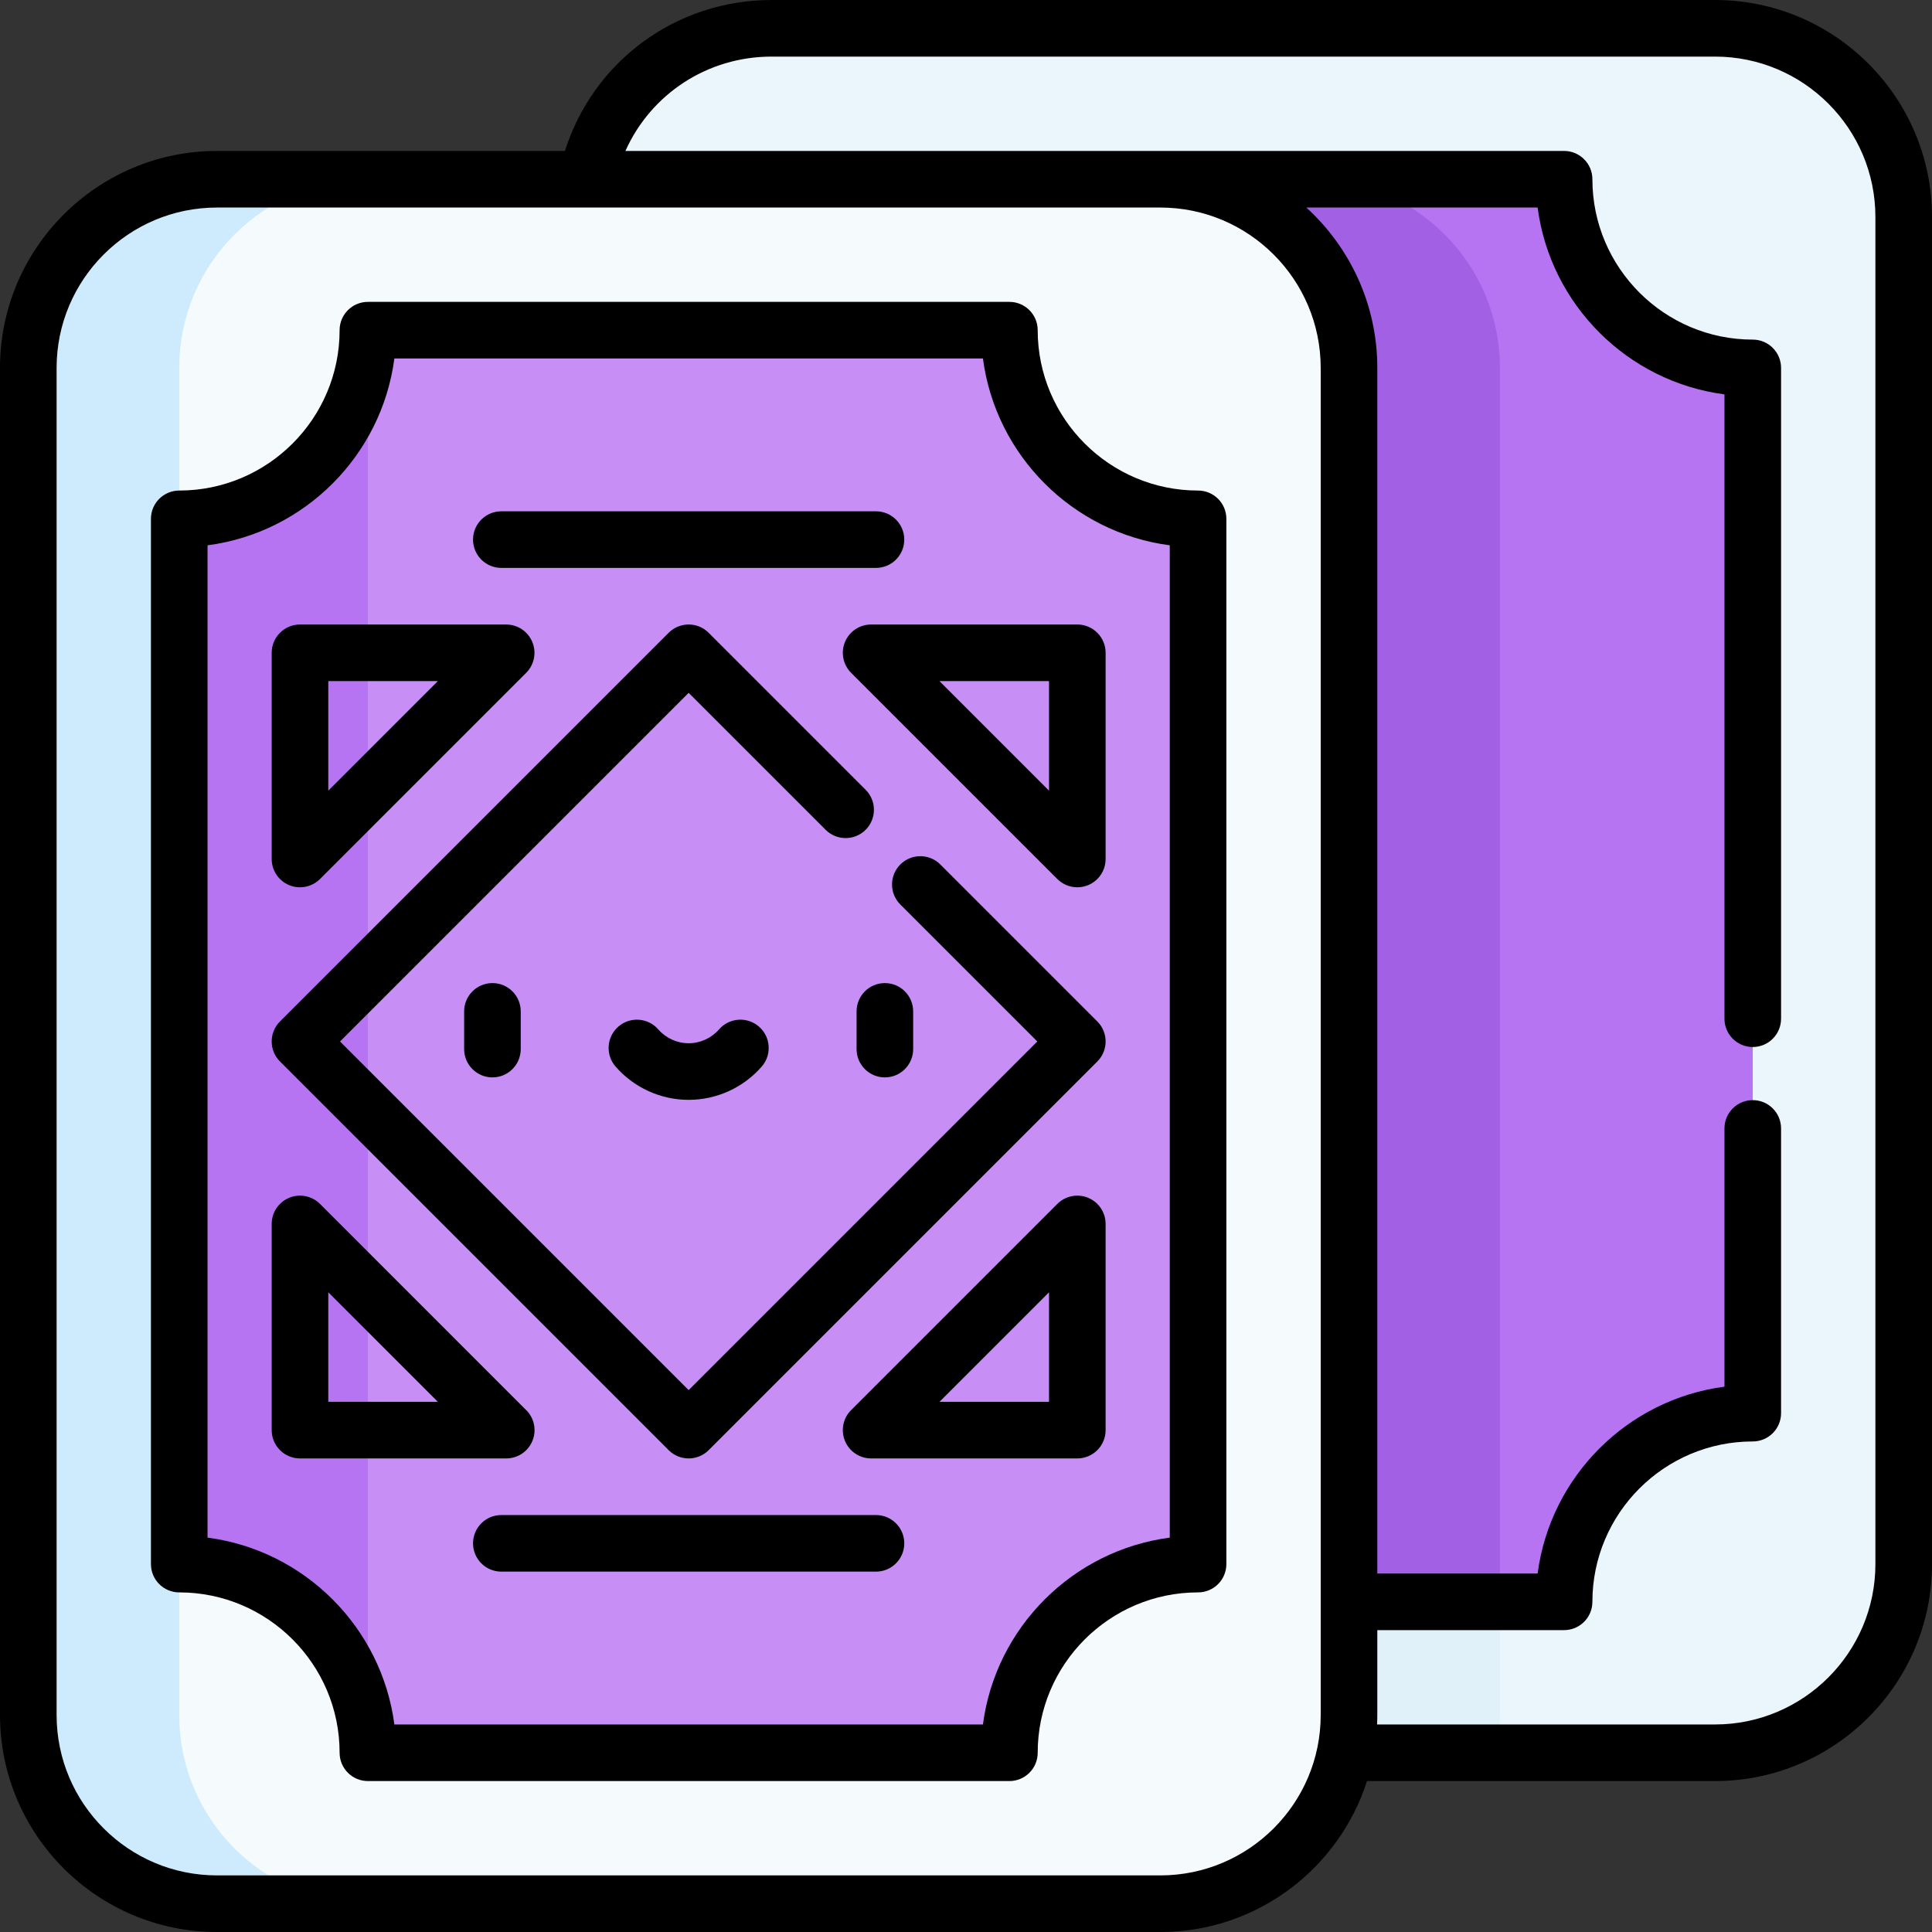 <svg enable-background="new 0 0 512 512" height="512" id="Capa_1" viewBox="0 0 512 512" width="512"
    xmlns="http://www.w3.org/2000/svg">
    <rect x="0" y="0" width="512" height="512" fill="#333333" stroke="none"/>
    <path
        d="m454.5 464.5h-250c-27.614 0-50-22.386-50-50v-357c0-27.614 22.386-50 50-50h250c27.614 0 50 22.386 50 50v357c0 27.614-22.386 50-50 50z"
        fill="#ebf6fc" />
    <path
        d="m347.5 47.5h-191.998c-.656 3.231-1.002 6.575-1.002 10v357c0 27.614 22.386 50 50 50h191.998c.656-3.231 1.002-6.575 1.002-10v-357c0-27.614-22.386-50-50-50z"
        fill="#e1f1fa" />
    <path
        d="m464.5 374.5v-277c-27.614 0-50-22.386-50-50h-170c0 27.614-22.386 50-50 50v277c27.614 0 50 22.386 50 50h170c0-27.614 22.386-50 50-50z"
        fill="#b674f2" />
    <path
        d="m194.5 57.5v357c0 5.514 4.486 10 10 10h193v-327c0-27.614-22.386-50-50-50h-143c-5.514 0-10 4.486-10 10z"
        fill="#a260e5" />
    <path
        d="m307.5 504.5h-250c-27.614 0-50-22.386-50-50v-357c0-27.614 22.386-50 50-50h250c27.614 0 50 22.386 50 50v357c0 27.614-22.386 50-50 50z"
        fill="#f5fafc" />
    <path
        d="m47.5 454.5v-357c0-27.614 22.386-50 50-50h-40c-27.614 0-50 22.386-50 50v357c0 27.614 22.386 50 50 50h40c-27.614 0-50-22.386-50-50z"
        fill="#cdebfc" />
    <path
        d="m317.5 414.5v-277c-27.614 0-50-22.386-50-50h-170c0 27.614-22.386 50-50 50v277c27.614 0 50 22.386 50 50h170c0-27.614 22.386-50 50-50z"
        fill="#c78ff5" />
    <path d="m97.5 87.5c0 27.614-22.386 50-50 50v277c27.614 0 50 22.386 50 50z" fill="#b674f2" />
    <path
        d="m130.5 285.522c-4.143 0-7.5-3.358-7.5-7.5v-9.992c0-4.142 3.357-7.5 7.5-7.5s7.5 3.358 7.5 7.5v9.992c0 4.142-3.357 7.5-7.5 7.5z" />
    <path
        d="m234.5 285.522c-4.143 0-7.5-3.358-7.5-7.5v-9.992c0-4.142 3.357-7.5 7.5-7.5s7.5 3.358 7.5 7.5v9.992c0 4.142-3.357 7.5-7.5 7.5z" />
    <path
        d="m182.5 291.47c-7.422 0-14.479-3.214-19.364-8.818-2.721-3.123-2.396-7.86.727-10.582 3.122-2.722 7.859-2.397 10.582.726 2.034 2.334 4.971 3.673 8.056 3.673s6.021-1.339 8.056-3.673c2.722-3.124 7.459-3.448 10.582-.726s3.447 7.459.727 10.582c-4.887 5.604-11.944 8.818-19.366 8.818z" />
    <path
        d="m454.5 0h-250c-25.356 0-47.257 16.229-54.786 40h-92.214c-31.706 0-57.5 25.794-57.5 57.5v357c0 31.706 25.794 57.5 57.5 57.5h250c25.605 0 47.346-16.827 54.768-40h92.232c31.706 0 57.5-25.794 57.5-57.5v-357c0-31.706-25.794-57.5-57.5-57.5zm-147 497h-250c-23.435 0-42.5-19.065-42.5-42.5v-357c0-23.435 19.065-42.5 42.5-42.5h248.5 1.5c23.435 0 42.5 19.065 42.5 42.5v357c0 23.435-19.065 42.5-42.5 42.5zm189.5-82.5c0 23.435-19.065 42.5-42.5 42.5h-89.563c.036-.83.063-1.662.063-2.5v-22.5h49.5c4.143 0 7.5-3.358 7.5-7.5 0-23.435 19.065-42.5 42.5-42.5 4.143 0 7.5-3.358 7.5-7.5v-75.454c0-4.142-3.357-7.5-7.5-7.5s-7.5 3.358-7.5 7.5v68.44c-25.721 3.365-46.148 23.792-49.513 49.513h-42.487v-319.499c0-16.82-7.261-31.976-18.811-42.5h61.299c3.364 25.721 23.792 46.148 49.513 49.513v165.457c0 4.142 3.357 7.5 7.5 7.5s7.5-3.358 7.5-7.5v-172.47c0-4.142-3.357-7.5-7.5-7.5-23.436 0-42.501-19.065-42.501-42.5 0-4.142-3.357-7.5-7.5-7.5h-107-1.5-140.256c6.735-15.047 21.683-25 38.756-25h250c23.435 0 42.5 19.065 42.5 42.5z" />
    <path
        d="m249.202 229.095c-2.93-2.929-7.678-2.929-10.607 0s-2.929 7.678 0 10.606l36.299 36.299-92.394 92.394-92.394-92.394 92.394-92.394 36.298 36.298c2.93 2.929 7.678 2.929 10.607 0s2.929-7.678 0-10.606l-41.602-41.602c-2.93-2.929-7.678-2.929-10.607 0l-103 103c-2.929 2.929-2.929 7.678 0 10.606l103 103c1.465 1.464 3.385 2.197 5.304 2.197s3.839-.732 5.304-2.197l103-103c2.929-2.929 2.929-7.678 0-10.606z" />
    <path
        d="m223.93 170.13c-1.161 2.803-.52 6.028 1.625 8.173l54.642 54.642c1.436 1.435 3.354 2.197 5.306 2.197.966 0 1.94-.187 2.868-.571 2.803-1.161 4.63-3.896 4.63-6.929v-54.642c0-4.142-3.357-7.5-7.5-7.5h-54.642c-3.034 0-5.769 1.827-6.929 4.63zm54.07 10.37v29.035l-29.035-29.035z" />
    <path
        d="m76.63 234.571c.928.384 1.902.571 2.868.571 1.952 0 3.87-.762 5.306-2.197l54.642-54.642c2.145-2.145 2.786-5.371 1.625-8.173-1.16-2.803-3.896-4.63-6.929-4.63h-54.642c-4.143 0-7.5 3.358-7.5 7.5v54.642c0 3.034 1.827 5.768 4.63 6.929zm10.37-54.071h29.035l-29.035 29.035z" />
    <path
        d="m134.161 386.5c4.143 0 7.5-3.358 7.5-7.5 0-2.237-.979-4.246-2.532-5.62l-54.325-54.326c-2.146-2.146-5.371-2.787-8.174-1.626s-4.63 3.896-4.63 6.93v54.642c0 4.142 3.357 7.5 7.5 7.5h54.642zm-47.161-15v-29.035l29.035 29.035z" />
    <path
        d="m288.37 317.429c-2.803-1.161-6.028-.518-8.174 1.626l-54.642 54.642c-2.145 2.145-2.786 5.371-1.625 8.173 1.16 2.803 3.896 4.63 6.929 4.63h54.642c4.143 0 7.5-3.358 7.5-7.5v-54.642c0-3.034-1.827-5.768-4.63-6.929zm-10.37 54.071h-29.035l29.035-29.035z" />
    <path
        d="m132.858 150.5h99.283c4.143 0 7.5-3.358 7.5-7.5s-3.357-7.5-7.5-7.5h-99.283c-4.143 0-7.5 3.358-7.5 7.5s3.358 7.5 7.5 7.5z" />
    <path
        d="m232.142 401.5h-99.283c-4.143 0-7.5 3.358-7.5 7.5s3.357 7.5 7.5 7.5h99.283c4.143 0 7.5-3.358 7.5-7.5s-3.358-7.5-7.5-7.5z" />
    <path
        d="m317.5 130c-23.435 0-42.5-19.065-42.5-42.5 0-4.142-3.357-7.5-7.5-7.5h-170c-4.143 0-7.5 3.358-7.5 7.5 0 23.435-19.065 42.5-42.5 42.5-4.143 0-7.5 3.358-7.5 7.5v277c0 4.142 3.357 7.5 7.5 7.5 23.435 0 42.5 19.065 42.5 42.5 0 4.142 3.357 7.5 7.5 7.5h170c4.143 0 7.5-3.358 7.5-7.5 0-23.435 19.065-42.5 42.5-42.5 4.143 0 7.5-3.358 7.5-7.5v-277c0-4.142-3.357-7.5-7.5-7.5zm-7.5 277.487c-25.721 3.365-46.148 23.792-49.513 49.513h-155.974c-3.364-25.721-23.792-46.148-49.513-49.513v-262.974c25.721-3.365 46.148-23.792 49.513-49.513h155.975c3.364 25.721 23.792 46.148 49.513 49.513v262.974z" />
</svg>